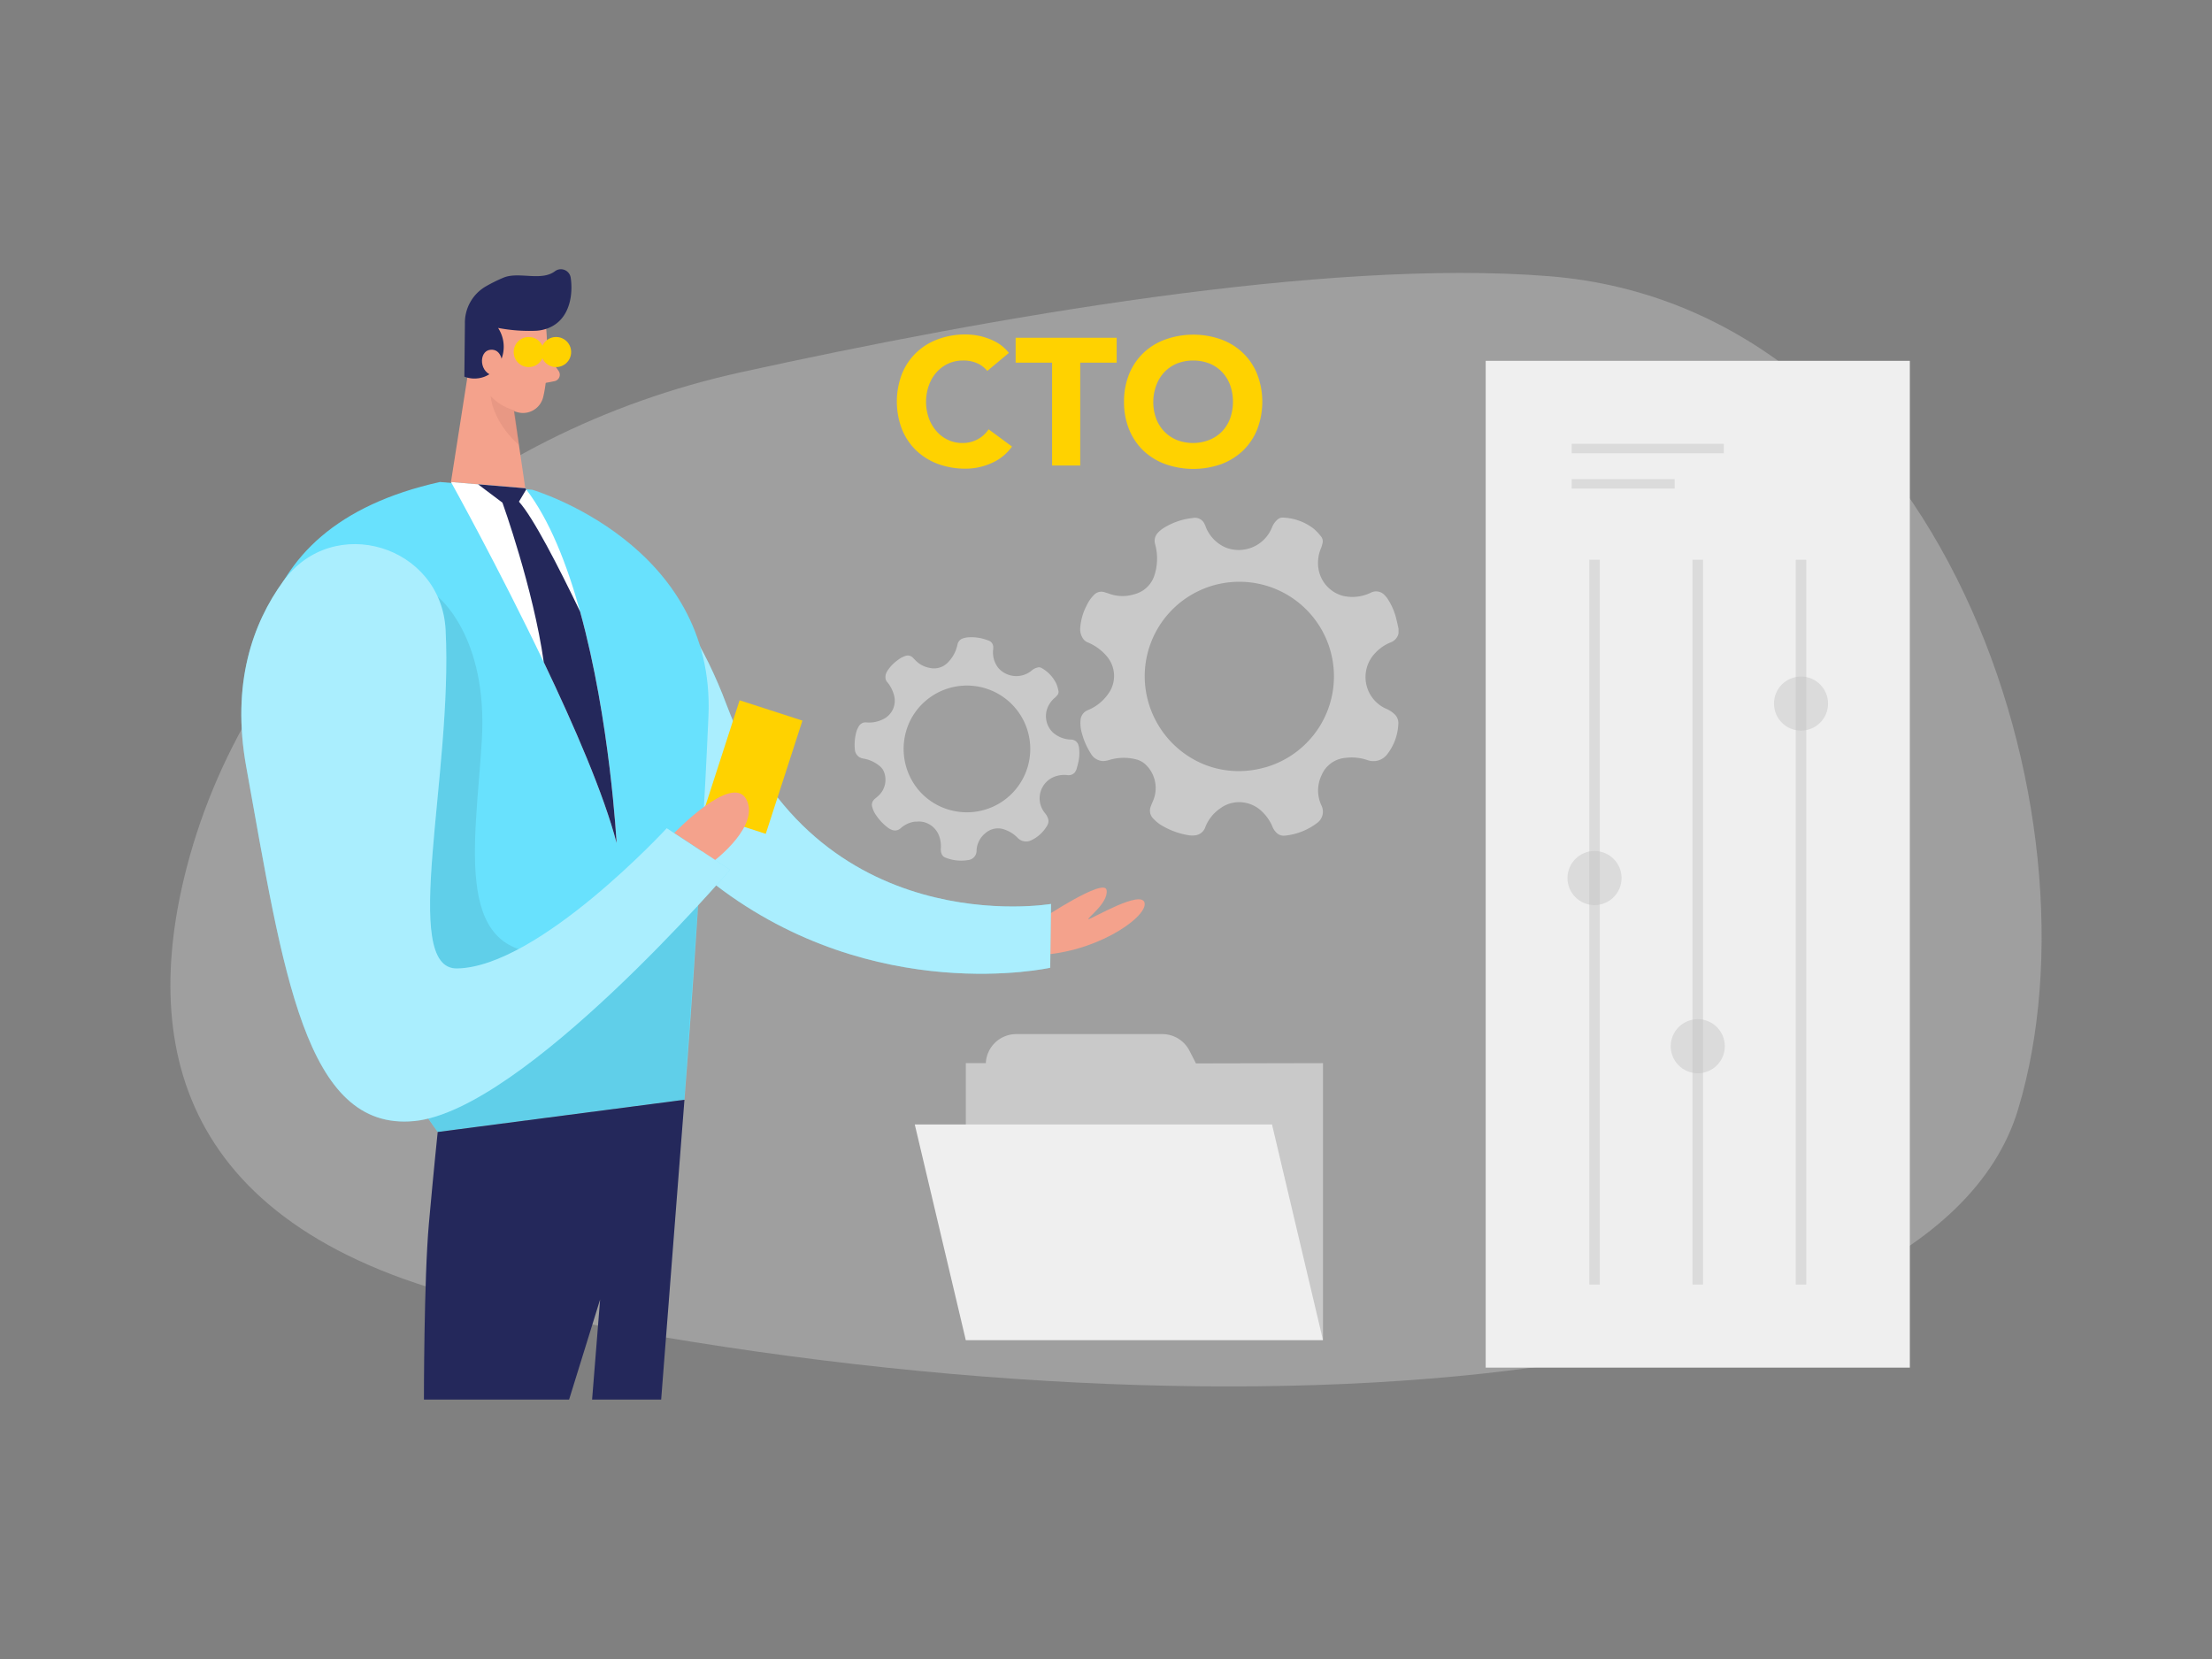 <svg id="Layer_1" data-name="Layer 1" xmlns="http://www.w3.org/2000/svg" viewBox="0 0 400 300"><rect x="0" y="0" width="400" height="300" fill="#808080" stroke="none"/><path d="M134,67.31c-49.57,10.9-88.75,45.31-100.24,89.56-8.55,32.93-1,66.89,56.46,79.24C214.55,262.8,348.85,254,364.94,200.6s-13.77-145-84.86-150.66C239.6,46.71,178.83,57.46,134,67.31Z" fill="#e6e6e6" opacity="0.3"/><path d="M188.35,166.21s11.4-7.61,11.76-5.25-3.8,5.25-3.26,5.25,9.78-5.53,10.14-2.86-9.41,9.37-20.27,9.37Z" fill="#f4a28c"/><rect x="268.66" y="65.25" width="76.7" height="182.06" fill="#efefef"/><path d="M178.53,67.08a4.88,4.88,0,0,0-1.84-1.4,6.08,6.08,0,0,0-2.53-.49,6.37,6.37,0,0,0-2.66.55,6.49,6.49,0,0,0-2.12,1.55,7.26,7.26,0,0,0-1.4,2.37,8.93,8.93,0,0,0,0,6A7.32,7.32,0,0,0,169.37,78a6.19,6.19,0,0,0,2.07,1.55,6,6,0,0,0,2.56.56,5.67,5.67,0,0,0,2.77-.66,5.42,5.42,0,0,0,2-1.82L183,80.75a8.82,8.82,0,0,1-3.72,3,11.36,11.36,0,0,1-4.63,1,14.36,14.36,0,0,1-5-.84,11.61,11.61,0,0,1-3.95-2.43,11.08,11.08,0,0,1-2.59-3.84,14,14,0,0,1,0-10.05,11,11,0,0,1,2.59-3.83,11.31,11.31,0,0,1,3.95-2.43,14.13,14.13,0,0,1,5-.85,12.25,12.25,0,0,1,2,.18,11.17,11.17,0,0,1,2.09.57,9.14,9.14,0,0,1,2,1,7.73,7.73,0,0,1,1.7,1.59Z" fill="#ffd200"/><path d="M190.25,65.58h-6.59v-4.5h18.27v4.5h-6.59v18.6h-5.09Z" fill="#ffd200"/><path d="M203.26,72.63a13.07,13.07,0,0,1,.93-5,11,11,0,0,1,2.6-3.83,11.22,11.22,0,0,1,4-2.43,15.07,15.07,0,0,1,10,0,11.31,11.31,0,0,1,3.95,2.43,11,11,0,0,1,2.59,3.83,14,14,0,0,1,0,10.05,11.08,11.08,0,0,1-2.59,3.84,11.61,11.61,0,0,1-3.95,2.43,15.24,15.24,0,0,1-10,0,11.51,11.51,0,0,1-4-2.43,11.11,11.11,0,0,1-2.6-3.84A13,13,0,0,1,203.26,72.63Zm5.29,0a8.59,8.59,0,0,0,.5,3A6.81,6.81,0,0,0,210.51,78a6.65,6.65,0,0,0,2.26,1.55,8.08,8.08,0,0,0,5.91,0A6.69,6.69,0,0,0,221,78a6.79,6.79,0,0,0,1.45-2.35,9.1,9.1,0,0,0,0-6A6.88,6.88,0,0,0,221,67.29a6.69,6.69,0,0,0-2.27-1.55,8.21,8.21,0,0,0-5.91,0,6.65,6.65,0,0,0-2.26,1.55,6.9,6.9,0,0,0-1.46,2.37A8.65,8.65,0,0,0,208.55,72.63Z" fill="#ffd200"/><rect x="284.21" y="80.25" width="27.51" height="1.71" fill="#c1c1c1" opacity="0.43"/><rect x="284.21" y="86.64" width="18.62" height="1.71" fill="#c1c1c1" opacity="0.43"/><path d="M82.17,93s33-8.8,49.22,34.46,58.67,36,58.67,36L189.91,175s-31.7,7.09-60.47-14.94S82.17,93,82.17,93Z" fill="#68e1fd"/><path d="M82.17,93s33-8.8,49.22,34.46,58.67,36,58.67,36L189.91,175s-31.7,7.09-60.47-14.94S82.17,93,82.17,93Z" fill="#fff" opacity="0.44"/><path d="M98.78,59.5s.66,7.42-.57,12.36a3.75,3.75,0,0,1-4.57,2.7c-2.48-.66-5.63-2.27-6.47-6.2l-2.24-6.5a6.67,6.67,0,0,1,2.93-7.15C92.05,51.67,98.61,55,98.78,59.5Z" fill="#f4a28c"/><polygon points="85.33 63.04 81.55 87.16 94.99 88.29 92.34 70.28 85.33 63.04" fill="#f4a28c"/><path d="M96.94,59.81a29.79,29.79,0,0,1-6.87-.51,6.2,6.2,0,0,1,0,6.81,5.06,5.06,0,0,1-6.1,2l.1-9.57a7.6,7.6,0,0,1,3.83-6.78,28.64,28.64,0,0,1,3.19-1.57c2.75-1.11,6.79.72,9.26-1.14a1.79,1.79,0,0,1,2.85,1.17c.44,2.91-.07,7.49-4,9.09A7,7,0,0,1,96.94,59.81Z" fill="#24285b"/><path d="M90.88,65.89s-.06-2.87-2.22-2.64-2.09,4.37.84,4.75Z" fill="#f4a28c"/><path d="M99,64.19,101,67.06a1.19,1.19,0,0,1-.74,1.87l-2.85.54Z" fill="#f4a28c"/><path d="M93.09,74.2a8.8,8.8,0,0,1-4.36-2.59s.2,4.47,5.11,8.86Z" fill="#ce8172" opacity="0.31"/><path d="M79.55,87.16l16.73,1.41s33.17,9.76,31.83,40.94-4.34,69.36-4.34,69.36L79.15,204.7S5,103.77,79.55,87.16Z" fill="#68e1fd"/><path d="M79.13,107.87s9.14,7.06,8,26-5.61,40.47,13.94,38.28,25.14-8.41,25.14-8.41l-2.47,35.12L79.15,204.7l-4-5.83S46,134.25,79.13,107.87Z" opacity="0.08"/><path d="M80.58,113.93c-.78-15.32-20.36-21.26-29.36-8.83-5.55,7.65-9.4,18.53-6.7,33.52,6.69,37.07,10.6,66,30.39,64.1S132,157.29,132,157.29l-11.43-7.52s-23.13,25.08-37.9,25.36C72.23,175.33,81.92,140,80.58,113.93Z" fill="#68e1fd"/><rect x="130.14" y="127.94" width="11.94" height="21.52" transform="translate(222.88 312.59) rotate(-162.06)" fill="#ffd200"/><path d="M80.58,113.93c-.78-15.32-20.36-21.26-29.36-8.83-5.55,7.65-9.4,18.53-6.7,33.52,6.69,37.07,10.6,66,30.39,64.1S132,157.29,132,157.29l-11.43-7.52s-23.13,25.08-37.9,25.36C72.23,175.33,81.92,140,80.58,113.93Z" fill="#fff" opacity="0.44"/><path d="M129.33,155.5s8.21-6.29,5.6-11-13,6.13-13,6.13Z" fill="#f4a28c"/><path d="M111.5,152.45c-2.29-8.78-7.63-21.12-13.17-32.71-8.17-17.11-16.78-32.58-16.78-32.58l4.9.42,8.54.71c.06.08.12.14.17.22,4.22,5.51,7.38,13.55,9.74,22.08C110.33,130.22,111.5,152.45,111.5,152.45Z" fill="#fff"/><circle cx="95.61" cy="63.66" r="2.72" fill="#ffd200"/><circle cx="100.56" cy="63.66" r="2.72" fill="#ffd200"/><path d="M79.15,204.7s-.68,6.4-1.59,16.53-.9,31.86-.9,31.86h26.25l5.61-18.1-1.45,18.1h12.49l4.21-54.22Z" fill="#24285b"/><path d="M111.5,152.45c-2.29-8.78-7.63-21.12-13.17-32.71-1.88-13.33-7.47-28.84-7.47-28.84l-4.41-3.32,8.54.71c.06.08.12.14.17.22l-1.32,2.21c2.56,2.82,7.08,11.6,11.06,19.87C110.33,130.22,111.5,152.45,111.5,152.45Z" fill="#24285b"/><path d="M216.27,192.3,215.09,190a5.51,5.51,0,0,0-4.89-3H183.76a5.5,5.5,0,0,0-5.49,5.25h-3.62v50h64.59v-50Z" fill="#c9c9c9"/><polygon points="239.24 242.35 174.65 242.35 165.42 203.34 230.02 203.34 239.24 242.35" fill="#efefef"/><path d="M251.51,116.15a2.22,2.22,0,0,0,1.39-1.62v-.83c-.12-.53-.22-1.07-.36-1.59a11.5,11.5,0,0,0-1.73-4,7.23,7.23,0,0,0-.53-.59,2.06,2.06,0,0,0-2.36-.36,7.58,7.58,0,0,1-5.23.55,6.08,6.08,0,0,1-4.31-5.16,6.88,6.88,0,0,1,.52-3.47,7,7,0,0,0,.24-.78,1.39,1.39,0,0,0-.25-1.28,9.5,9.5,0,0,0-1.34-1.42,9.66,9.66,0,0,0-5.52-2,1.32,1.32,0,0,0-1,.34A3.71,3.71,0,0,0,230,95.41a6.47,6.47,0,0,1-8.23,3.65A6.73,6.73,0,0,1,218,95.18c0-.09-.07-.18-.12-.27a1.89,1.89,0,0,0-2.22-1.23,12.15,12.15,0,0,0-5.37,1.89,4.85,4.85,0,0,0-.85.71,2.13,2.13,0,0,0-.54,2.18,9.82,9.82,0,0,1-.21,5.78,5.13,5.13,0,0,1-3.57,3.22,7.14,7.14,0,0,1-4.61-.12c-.24-.09-.48-.15-.72-.23a1.83,1.83,0,0,0-2,.51,6.56,6.56,0,0,0-1.29,1.88,10.34,10.34,0,0,0-1.17,4.18,3,3,0,0,0,.38,1.57,1.86,1.86,0,0,0,1,.92,9,9,0,0,1,3.37,2.43,5.49,5.49,0,0,1,.23,7,8.33,8.33,0,0,1-3.55,2.8,2.1,2.1,0,0,0-1.37,1.87,6.42,6.42,0,0,0,.26,2.35,13,13,0,0,0,1.59,3.62,2.65,2.65,0,0,0,2.19,1.38,3.7,3.7,0,0,0,1.09-.17,9,9,0,0,1,4.89-.14,3.87,3.87,0,0,1,1.81,1,5.87,5.87,0,0,1,1.3,6.48c-.16.39-.34.77-.47,1.17a2,2,0,0,0,.39,1.95,6.93,6.93,0,0,0,2,1.56,13.43,13.43,0,0,0,4.61,1.58,4.05,4.05,0,0,0,1.1,0,2.19,2.19,0,0,0,1.8-1.46,7.35,7.35,0,0,1,2.59-3.33l.39-.27a5.8,5.8,0,0,1,2.15-.85,5.91,5.91,0,0,1,5.22,1.7,8,8,0,0,1,1.81,2.67,3.12,3.12,0,0,0,.93,1.26,1.87,1.87,0,0,0,1.39.33,11.45,11.45,0,0,0,5.69-2.24,2.52,2.52,0,0,0,.84-3.2,6.37,6.37,0,0,1,0-5.43,5.14,5.14,0,0,1,4.32-3.18,8.83,8.83,0,0,1,4,.4,3.14,3.14,0,0,0,3.53-1,9.55,9.55,0,0,0,1.92-4.32,9,9,0,0,0,.14-1.37A2.19,2.19,0,0,0,252,129a4.7,4.7,0,0,0-1.17-.76,6.27,6.27,0,0,1-2.14-10.16A7.73,7.73,0,0,1,251.51,116.15Zm-22.73,22.61a17.15,17.15,0,0,1-4.78.68,16.75,16.75,0,0,1-6.65-1.37A17.28,17.28,0,0,1,207,122.27a17.11,17.11,0,1,1,21.82,16.49Z" fill="#c9c9c9"/><path d="M193.09,140.17a1.47,1.47,0,0,0,1.32-.55l.25-.49c.09-.35.2-.7.28-1.06a7.56,7.56,0,0,0,.18-2.88,4.39,4.39,0,0,0-.13-.52,1.38,1.38,0,0,0-1.3-.93,5.13,5.13,0,0,1-3.29-1.28,4.09,4.09,0,0,1-1-4.39,4.53,4.53,0,0,1,1.37-1.91,3.59,3.59,0,0,0,.38-.4.92.92,0,0,0,.25-.84,6.66,6.66,0,0,0-.37-1.25,6.36,6.36,0,0,0-2.68-2.87.86.86,0,0,0-.68-.1,2.43,2.43,0,0,0-1.07.52,4.34,4.34,0,0,1-6-.35,4.51,4.51,0,0,1-1-3.46,1.36,1.36,0,0,0,0-.2,1.26,1.26,0,0,0-.95-1.41,8.14,8.14,0,0,0-3.78-.53,3.68,3.68,0,0,0-.73.17,1.45,1.45,0,0,0-1,1.13,6.46,6.46,0,0,1-1.89,3.38,3.45,3.45,0,0,1-3.11.83,4.73,4.73,0,0,1-2.71-1.49l-.36-.36a1.26,1.26,0,0,0-1.36-.31,4.26,4.26,0,0,0-1.34.73,7,7,0,0,0-2,2.13,2,2,0,0,0-.25,1,1.23,1.23,0,0,0,.31.85,6.09,6.09,0,0,1,1.26,2.48,3.7,3.7,0,0,1-2,4.25,5.6,5.6,0,0,1-3,.58,1.4,1.4,0,0,0-1.39.7,4.36,4.36,0,0,0-.56,1.48,8.66,8.66,0,0,0-.16,2.64,1.78,1.78,0,0,0,.88,1.49,2.14,2.14,0,0,0,.7.23,6.15,6.15,0,0,1,3,1.42,2.54,2.54,0,0,1,.76,1.17,3.92,3.92,0,0,1-1.21,4.25c-.21.19-.44.36-.64.56a1.32,1.32,0,0,0-.36,1.28,4.65,4.65,0,0,0,.71,1.55,9.35,9.35,0,0,0,2.26,2.35,3,3,0,0,0,.67.33,1.49,1.49,0,0,0,1.52-.32,4.81,4.81,0,0,1,2.56-1.19l.32,0a3.75,3.75,0,0,1,1.54.15,4,4,0,0,1,2.59,2.61,5.39,5.39,0,0,1,.25,2.15,2.16,2.16,0,0,0,.18,1,1.19,1.19,0,0,0,.73.62,7.54,7.54,0,0,0,4.07.41,1.68,1.68,0,0,0,1.48-1.64,4.27,4.27,0,0,1,1.64-3.25,3.42,3.42,0,0,1,3.55-.57,5.86,5.86,0,0,1,2.24,1.45,2.11,2.11,0,0,0,2.42.46,6.47,6.47,0,0,0,2.47-2,6.78,6.78,0,0,0,.5-.77,1.47,1.47,0,0,0,.07-1.29,3.18,3.18,0,0,0-.47-.82,4.19,4.19,0,0,1,1.84-6.7A5,5,0,0,1,193.09,140.17Zm-20.48,6.5a11.38,11.38,0,0,1-6.59-3.91,11.59,11.59,0,0,1-1.35-12.6,11.46,11.46,0,1,1,7.94,16.51Z" fill="#c9c9c9"/><circle cx="288.34" cy="158.78" r="4.89" fill="#c1c1c1" opacity="0.43"/><rect x="287.39" y="101.22" width="1.9" height="131.06" fill="#c1c1c1" opacity="0.43"/><circle cx="307.01" cy="189.19" r="4.89" fill="#c1c1c1" opacity="0.43"/><rect x="306.06" y="101.22" width="1.9" height="131.06" fill="#c1c1c1" opacity="0.43"/><circle cx="325.68" cy="127.23" r="4.89" fill="#c1c1c1" opacity="0.43"/><rect x="324.73" y="101.22" width="1.9" height="131.06" fill="#c1c1c1" opacity="0.43"/></svg>
